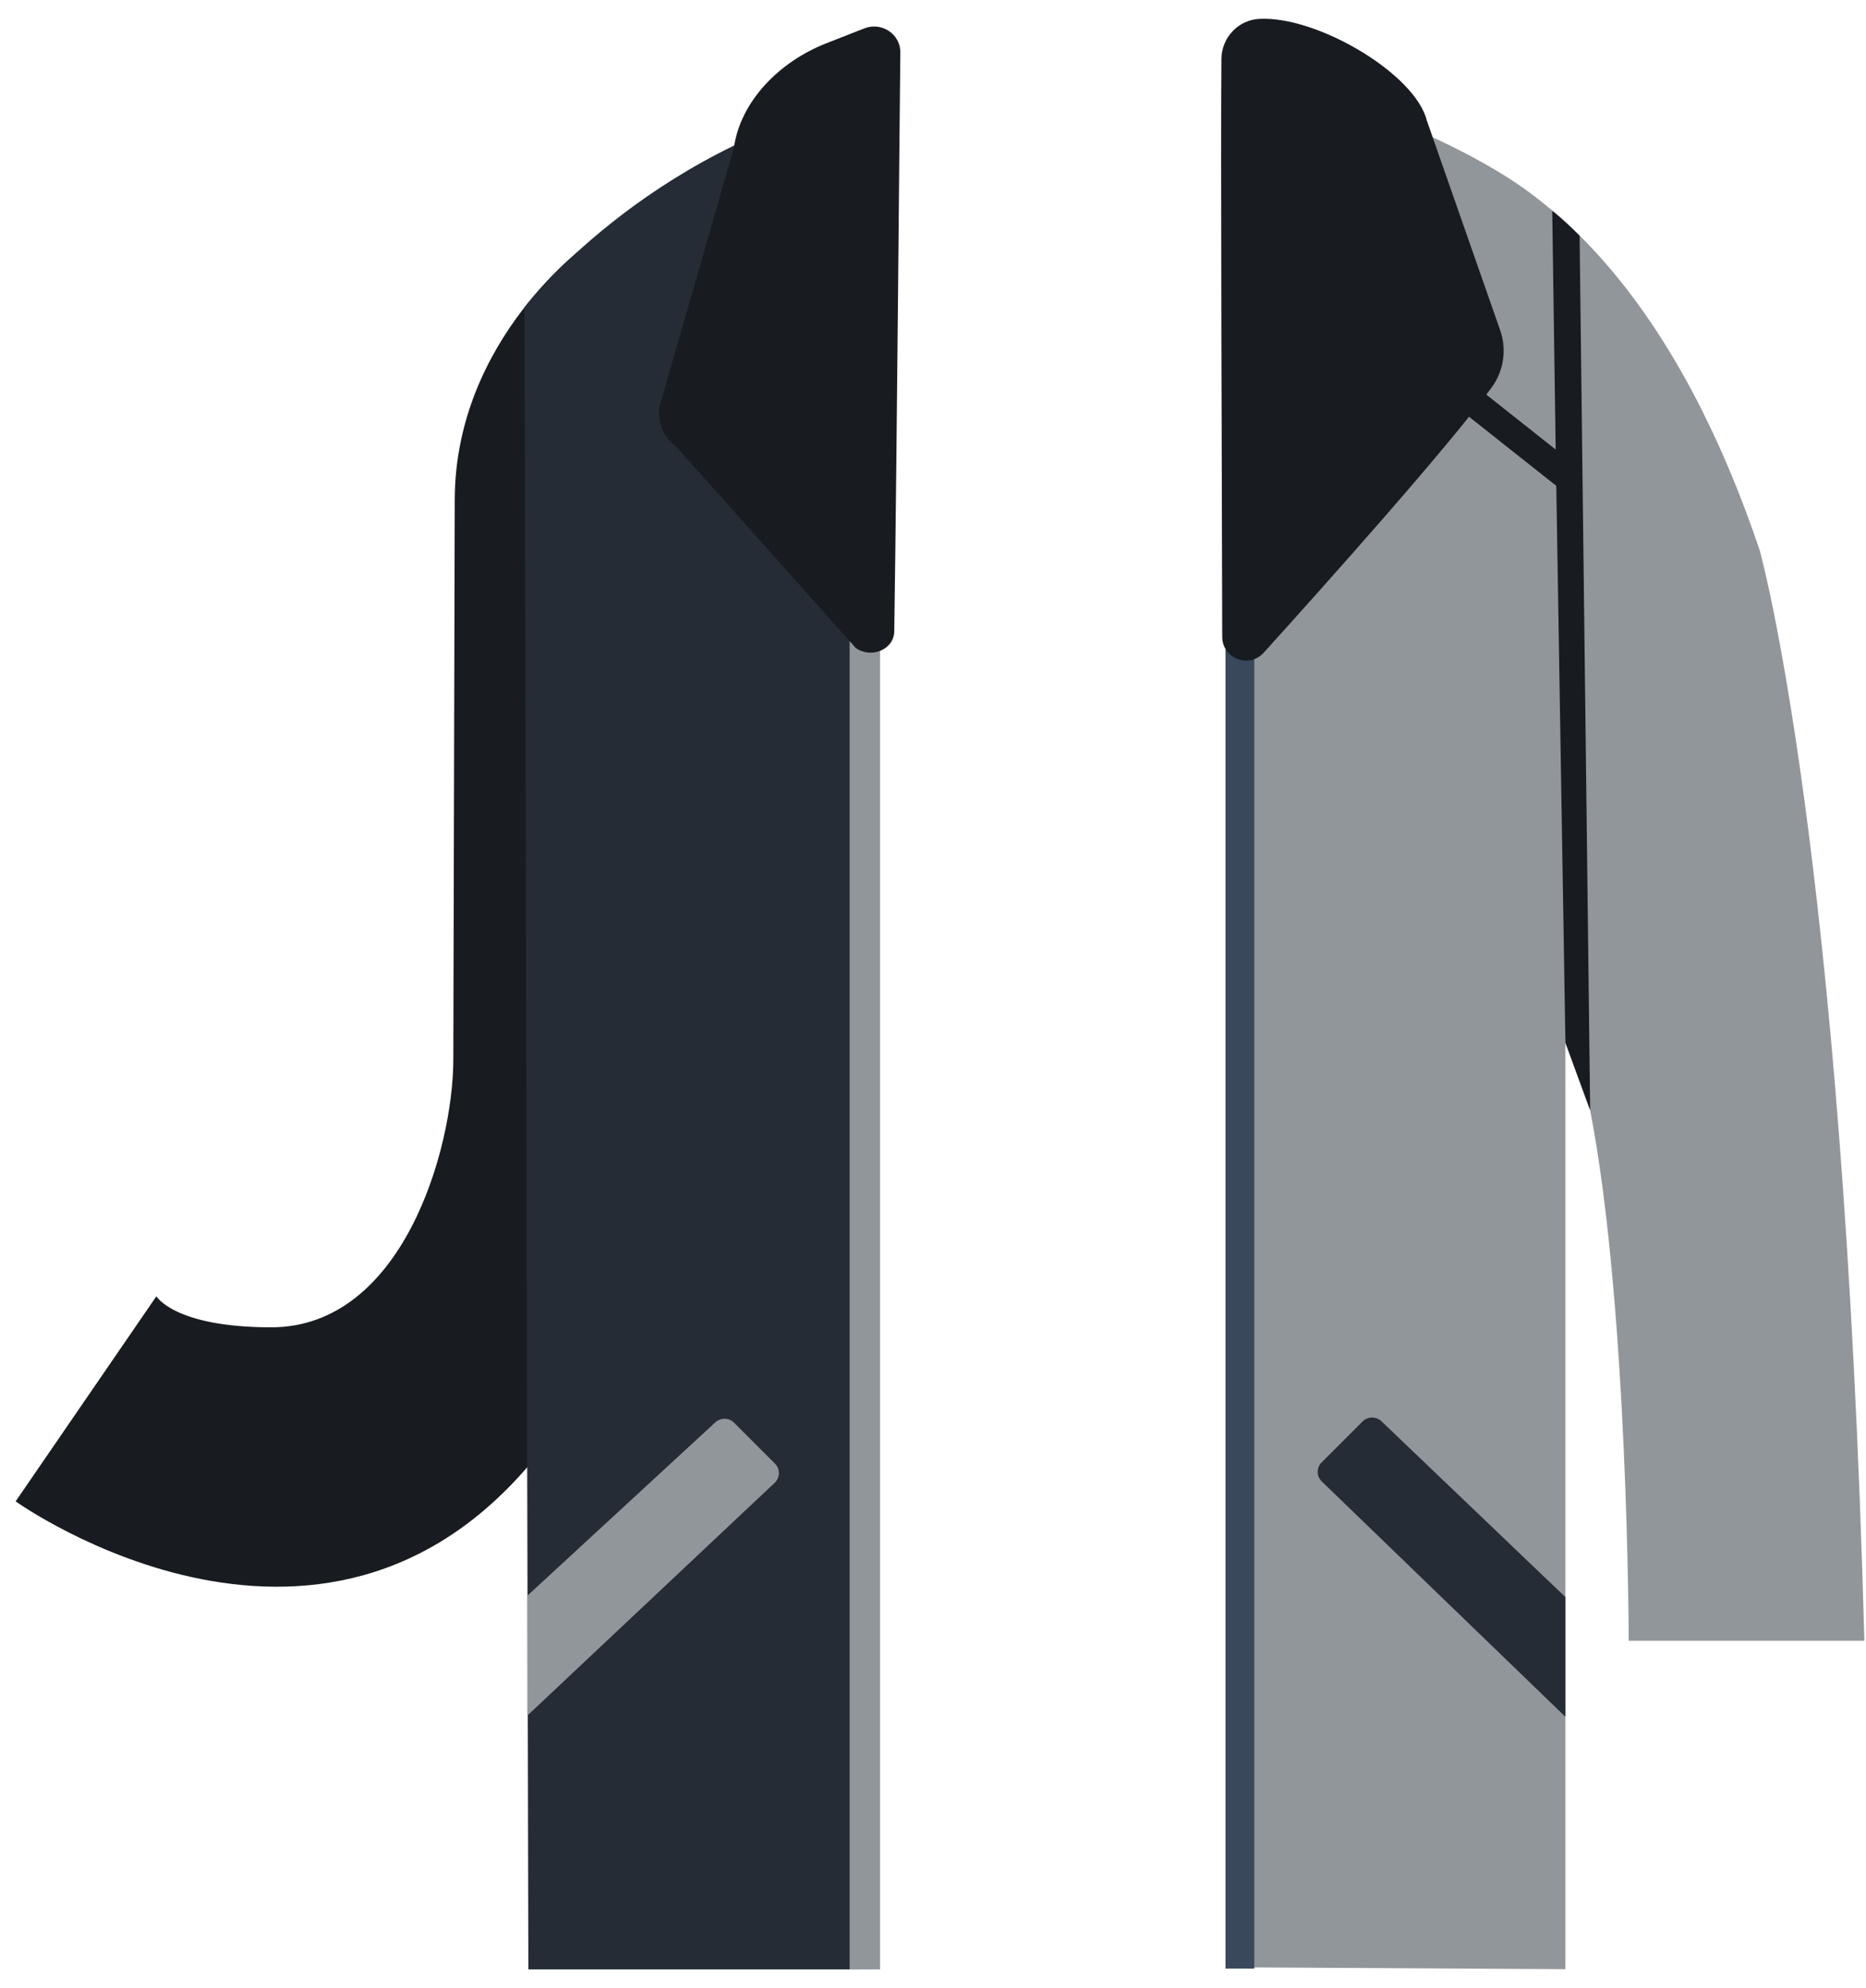 <svg width="92" height="98" viewBox="0 0 92 98" fill="none" xmlns="http://www.w3.org/2000/svg">
<g clip-path="url(#clip0_301_5986)">
<path d="M29.04 11.97C29.04 11.97 22.42 16.66 22.42 24.67L22.35 52.27C22.33 56.67 19.84 65.43 13.37 65.43C8.6 65.43 7.71 63.9 7.71 63.9L0.77 74.01C0.77 74.01 16.47 85.24 27.05 71.01L29.04 11.97Z" fill="#181C21"/>
<path d="M42.41 14.48L42.64 4.86C31.71 7.47 25.86 15.15 25.86 15.15L26.05 97.08H42.42V14.48H42.41Z" fill="#252C35"/>
<path d="M43.39 4.86H41.89V97.08H43.39V4.86Z" fill="#91969B"/>
<path d="M91.92 80.88H80.3C80.3 80.88 80.28 64.4 78.4 54.73C78.13 53.32 77.57 46.43 77.18 45.61V97.07L61.13 96.98L61.83 4.26C61.83 4.26 67.41 4.62 73.83 8.44C74.7 8.96 75.6 9.59 76.53 10.38C76.98 10.74 77.43 11.16 77.88 11.61C81.01 14.72 84.21 19.58 86.76 27.13C86.76 27.14 90.87 41.7 91.92 80.88Z" fill="#91969B"/>
<path d="M61.84 4.27H60.42V97.04H61.84V4.27Z" fill="#39485B"/>
<path d="M78.4 54.74L77.18 51.41L76.73 23.95L61.83 12.15V10.39L76.7 22.16L76.53 10.39C76.98 10.75 77.43 11.17 77.88 11.62L78.4 54.74Z" fill="#181C21"/>
<path d="M38.2 73.09L26 84.57V78.66L35.24 70.14C35.51 69.87 35.94 69.87 36.2 70.14L38.2 72.14C38.47 72.4 38.47 72.83 38.2 73.09Z" fill="#91969B"/>
<path d="M77.18 78.73V84.63L65.17 73.03C64.9 72.77 64.9 72.34 65.17 72.08L67.17 70.08C67.43 69.81 67.86 69.81 68.13 70.08L77.18 78.73Z" fill="#252C35"/>
<path d="M44.39 2.6C44.34 6.64 44.23 21.57 44.09 31.12C44.08 32.03 42.94 32.48 42.19 31.94L33.35 22.03C32.72 21.57 32.4 20.82 32.51 20.06L36.18 7.3C36.51 4.95 38.46 3.04 40.7 2.15L42.61 1.4C43.47 1.06 44.41 1.69 44.39 2.6Z" fill="#181C21"/>
<path d="M60.22 2.9C60.23 1.86 61.04 0.99 62.08 0.93C64.92 0.77 69.78 3.63 70.35 5.95L73.96 16.27C74.3 17.23 74.14 18.3 73.53 19.12C71.3 22.15 65.43 28.72 62.3 32.18C61.58 32.97 60.27 32.46 60.26 31.4C60.24 24.3 60.18 6.82 60.22 2.9Z" fill="#181C21"/>
</g>
<defs>
<clipPath id="clip0_301_5986">
<rect width="91.15" height="96.16" fill="white" transform="translate(0.77 0.92)"/>
</clipPath>
</defs>
</svg>
